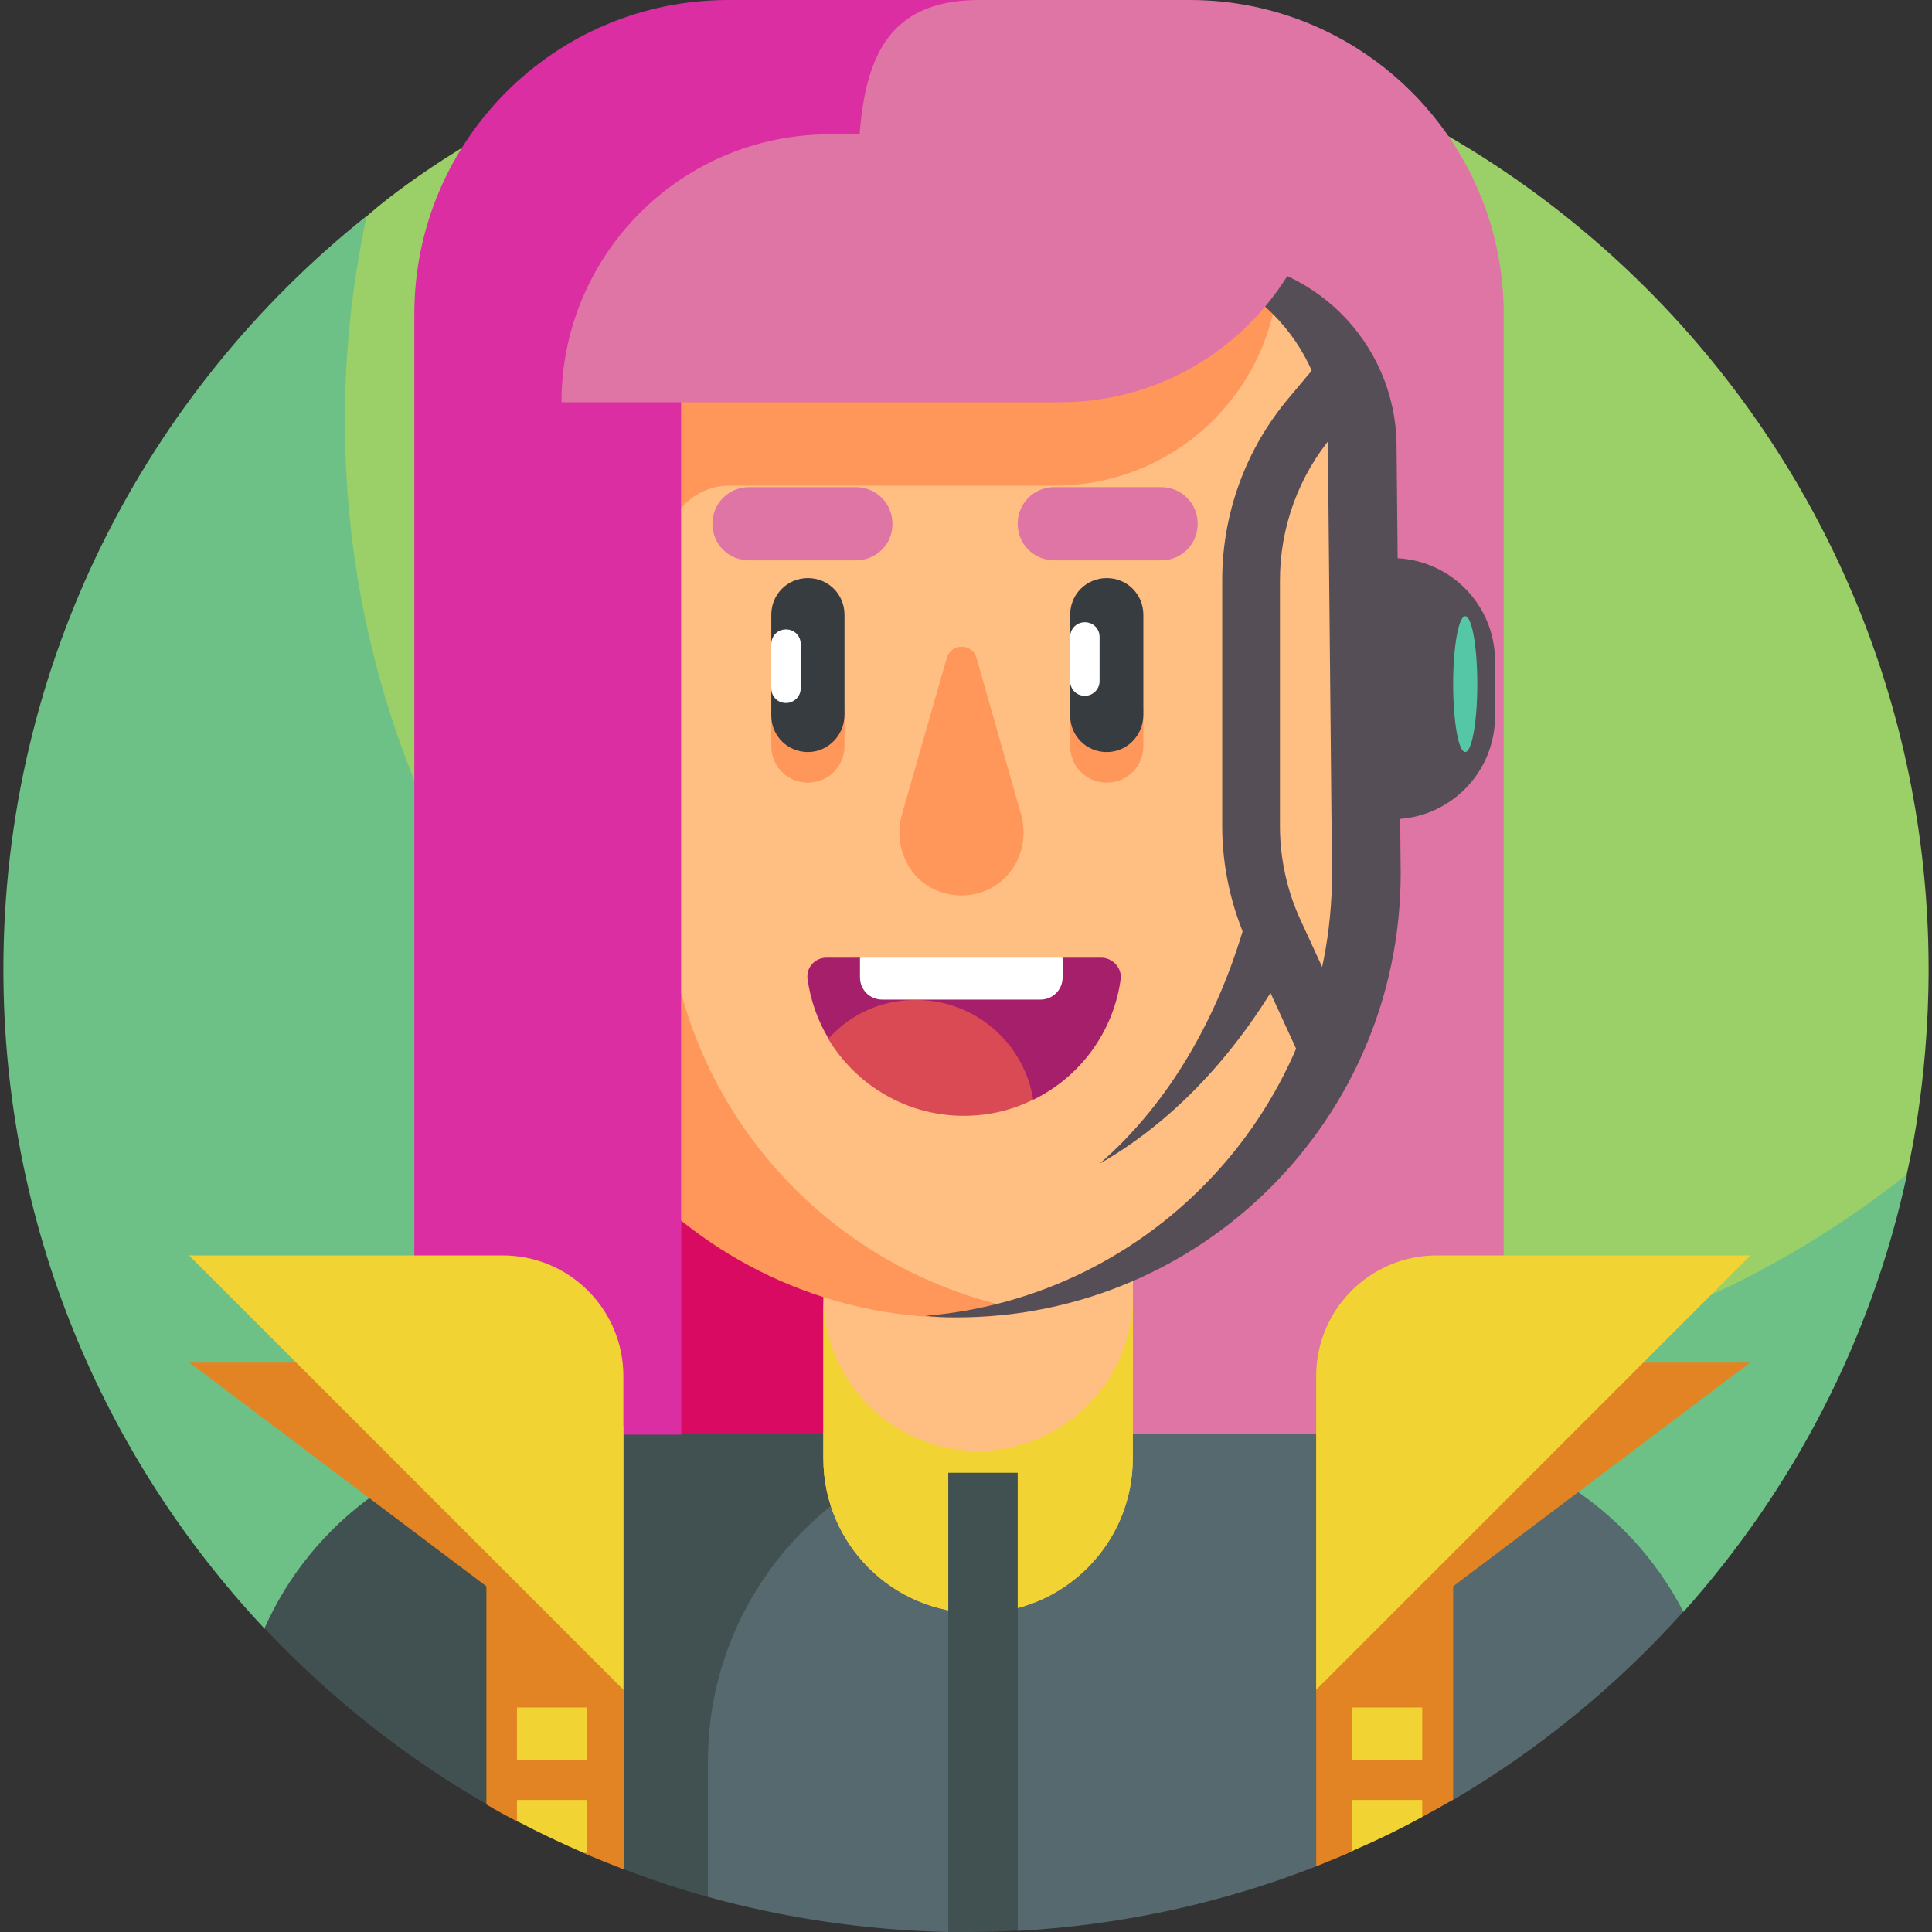 <svg id="Layer_1" enable-background="new 0 0 512 512" height="512" viewBox="0 0 512 512" width="512" xmlns="http://www.w3.org/2000/svg"><rect x="0" y="0" width="512" height="512" fill="#333333" stroke="none"/><g><g><path d="m256 1.8c-98.2 0-158.7 55.4-158.8 55.5 0 0-2.5 3.1-3 5.2-3.8 17-7.4 39.7-7.4 56.3 0 140.9 118.8 255.1 259.7 255.1 54.3 0 114.6-26 155-57.3.9-.7 3.8-5.4 3.8-5.4.2-1.1 5.8-23.5 5.8-54.3 0-140.9-114.2-255.1-255.1-255.1z" fill="#9bd069"/><path d="m346.5 366.6c-140.9 0-255.1-114.2-255.1-255.1 0-18.6 2-36.8 5.8-54.3-58.7 46.8-96.3 118.8-96.3 199.7 0 67.6 26.3 129 69.2 174.7l376.1-4.5c28.8-32.2 49.7-71.8 59.2-115.9-43.7 34.7-98.9 55.4-158.9 55.4z" fill="#6ec186"/></g><g><g><path d="m315.3 0h-62.1c-14.9 0-27 12.1-27 27v377.4h172.3v-321.2c0-45.9-37.3-83.2-83.2-83.2z" fill="#df75a5"/></g><g><g><g><path d="m396.2 189.8c0 15.1-12.2 27.3-27.3 27.3v-69.2c15.1 0 27.3 12.2 27.3 27.3z" fill="#554e56"/></g></g></g><g><path d="m227.6 404.4v-321.2c0-46-6-83.2 32-83.2h-66.6c-46 0-83.2 37.3-83.2 83.2v321.1h117.8z" fill="#da2ea2"/></g><g><path d="m180.5 221.1h56.1v187.8h-56.1z" fill="#d80a61"/></g><path d="m369.1 380.1h-102.8c-43.8 0-79.3 35.5-79.3 79.3l.6 43.3c20.3 5.6 41.6 8.8 63.7 9.3l9.2-3.6 9.2 3.3c27.7-1.5 54.3-7.4 79.1-17.1l36.3-17.6c22.8-13.4 43.4-30.3 61-49.9-14.4-27.9-43.5-47-77-47z" fill="#55696e"/><path d="m181.5 380.1c-34.4 0-34.4-.1-38.7.3-32.5 2.4-60.1 22.7-72.7 51.1 17.2 18.3 37 34 58.8 46.6l36.3 17.2c7.3 2.8 14.8 5.3 22.4 7.4v-35.9c0-45.7 35.4-83.1 80.2-86.4 2.1-.2 3.2-.2 7.6-.3z" fill="#415050"/><g><g><g><path d="m300.2 386.5c0 22.7-18.4 41-41 41-22.7 0-41-18.4-41-41v-91.9h82.1z" fill="#ffbe82"/></g></g></g><g><path d="m259.2 384.5c-22.7 0-41-18.4-41-41v43c0 22.7 18.4 41 41 41 22.7 0 41-18.4 41-41v-43c0 22.6-18.4 41-41 41z" fill="#f1d333"/></g><g><g><g><path d="m353.4 101.9c0-18.2-14.5-33.2-32.7-33.3-.1 0-.3 0-.4 0h-59.1c-33 0-62.9 12.8-85.1 33.8v169.1c0 42.6 34.3 77.4 76.8 77.7h.7 2.6c54.2-1.2 97.2-46.2 97.2-100.5z" fill="#ffbe82"/></g></g></g><g><g><g><path d="m204.4 187.7v10c0 5.4 4.3 9.7 9.7 9.7s9.7-4.3 9.7-9.7v-10z" fill="#ff965a"/></g></g></g><g><g><g><path d="m283.6 187.7v10c0 5.4 4.3 9.7 9.7 9.7s9.7-4.3 9.7-9.7v-10z" fill="#ff965a"/></g></g></g><g><g><g><path d="m214.1 199.3c-5.4 0-9.7-4.3-9.7-9.7v-7.2l3.9-5.9-3.9-5.9v-7.7c0-5.4 4.3-9.7 9.7-9.7s9.7 4.3 9.7 9.7v26.5c0 5.5-4.4 9.9-9.7 9.9z" fill="#373c41"/></g></g></g><g><g><g><path d="m293.3 199.3c-5.4 0-9.7-4.3-9.7-9.7v-9.1l3.9-5.9-3.9-5.9v-5.8c0-5.4 4.3-9.7 9.7-9.7s9.7 4.3 9.7 9.7v26.5c0 5.5-4.3 9.9-9.7 9.9z" fill="#373c41"/></g></g></g><g><g><g><g><path d="m226.8 148.5h-28.3c-5.4 0-9.7-4.3-9.7-9.7 0-5.4 4.3-9.7 9.7-9.7h28.3c5.4 0 9.7 4.3 9.7 9.7.1 5.4-4.3 9.7-9.7 9.7z" fill="#df75a5"/></g></g></g></g><g><g><g><g><path d="m307.7 148.5h-28.3c-5.4 0-9.7-4.3-9.7-9.7 0-5.4 4.3-9.7 9.7-9.7h28.3c5.4 0 9.7 4.3 9.7 9.7 0 5.4-4.3 9.7-9.7 9.7z" fill="#df75a5"/></g></g></g></g><g><g><g><path d="m239 215.9c-2.4 8.5 2 17.8 10.4 20.5 1.7.6 3.5.9 5.4.9s3.7-.3 5.4-.9c8.4-2.8 12.8-12 10.4-20.5l-11.8-41.5c-1.1-4-6.8-4-7.9 0z" fill="#ff965a"/></g></g></g><g><path d="m264.4 68.8c-70.3-.1-127.4 56.8-127.4 127.1v36.8c0 71.6 64.3 127 136.3 114.8-55-9.4-96.8-57.2-96.8-114.8 0-51.6 0-75.5 0-87.2 0-9.2 7.5-16.8 16.8-16.8h86.2c32.9 0 59.5-26.6 59.5-59.5 0-.1-38.3-.3-74.6-.4z" fill="#ff965a"/></g><g><path d="m291.8 253.8h-10.2l-26.8 5.6-26.8-5.6h-9c-3 0-5.4 2.6-5 5.6.8 5.7 2.7 11.1 5.6 15.9l54.3 16.1c12.3-6 21.2-17.9 23.1-32 .3-3-2.2-5.6-5.2-5.6z" fill="#a51f6b"/></g><g><path d="m219.5 275.3c7.3 12.2 20.7 20.4 35.9 20.4 6.6 0 12.9-1.5 18.4-4.3-2.4-15-15.4-26.4-31-26.4-9.3-.1-17.6 3.9-23.3 10.3z" fill="#da4a54"/></g><g><path d="m281.6 259c0 3.3-2.6 5.9-5.9 5.9h-41.9c-3.3 0-5.9-2.6-5.9-5.9v-5.2h53.7z" fill="#fff"/></g><g><path d="m208.3 186.3c-2.2 0-3.9-1.7-3.9-3.9v-11.7c0-2.2 1.7-3.9 3.9-3.9 2.2 0 3.9 1.7 3.9 3.9v11.7c0 2.2-1.8 3.9-3.9 3.9z" fill="#fff"/></g><g><path d="m287.5 184.4c-2.2 0-3.9-1.7-3.9-3.9v-11.7c0-2.2 1.7-3.9 3.9-3.9 2.2 0 3.9 1.7 3.9 3.9v11.7c0 2.2-1.8 3.9-3.9 3.9z" fill="#fff"/></g><g><path d="m111.3 83.6h69.2v296.6h-69.2z" fill="#da2ea2"/></g><g><path d="m370.1 117.9c-.3-27.3-22.5-49.3-49.8-49.3h-18.2c27.3 0 49.5 22 49.8 49.3l1.1 113.6c0 61.6-47.4 112.2-107.7 117.2 2.4.3 4.9.4 7.4.4h.9c65 0 117.6-52.7 117.6-117.7z" fill="#554e56"/></g><g><path d="m280.9 106.6h-132.1c0-39.2 31.8-71 71-71h132.1c-.1 39.3-31.8 71-71 71z" fill="#df75a5"/></g><g><path d="m344.9 281-14.1-30.7c-4.5-9.8-6.9-20.6-6.9-31.3v-65.3c0-17.7 6.3-34.8 17.7-48.3l10.4-12.4 11.7 9.9-10.4 12.4c-9.1 10.7-14.1 24.4-14.1 38.5v65.2c0 8.5 1.9 17.2 5.5 24.9l14.1 30.7z" fill="#554e56"/></g><g><path d="m344.6 248.9c-.2.5-.4.9-.6 1.3-12 23.5-29.5 45-52.6 58.2 19-16.5 31.6-39.6 38.5-63.6.1-.4.2-.7.2-1z" fill="#554e56"/></g><g><ellipse cx="388.3" cy="181.3" fill="#55c7a6" rx="3.2" ry="18"/></g><g><path d="m128.9 377.8v100.4c2.7 1.6 5.4 3.1 8.2 4.5l10 3.1 7.6 5.3c3.5 1.5 7 2.9 10.6 4.3v-117.6z" fill="#e28424"/><g><path d="m154.8 361.1h-104.6l104.6 78.8z" fill="#e28424"/></g><g><path d="m165.2 447.8v-83.1c0-17.7-14.3-32-32-32h-83.1z" fill="#f1d333"/></g><g><path d="m137 452.5h18.5v14h-18.5z" fill="#f1d333"/></g><path d="m137 482.6c5.7 3 11.6 5.8 17.6 8.4h.9v-14h-18.5z" fill="#f1d333"/></g><g><path d="m348.8 377.8v116.8c3.2-1.3 6.5-2.6 9.6-4l8.5-6.8 10-2.3c2.8-1.5 5.5-3 8.2-4.6v-99.2h-36.3z" fill="#e28424"/><g><path d="m358.8 361.1v79.1l105-79.1z" fill="#e28424"/></g><g><path d="m348.8 447.8v-83.1c0-17.7 14.3-32 32-32h83.1z" fill="#f1d333"/></g><g><path d="m358.4 452.5h18.5v14h-18.5z" fill="#f1d333"/></g><path d="m376.9 481.5v-4.5h-18.5v13.5c6.3-2.7 12.5-5.7 18.5-9z" fill="#f1d333"/></g><path d="m256 512c4.6 0 9.2-.1 13.7-.4v-121.3h-18.4v121.7z" fill="#415050"/></g></g></svg>